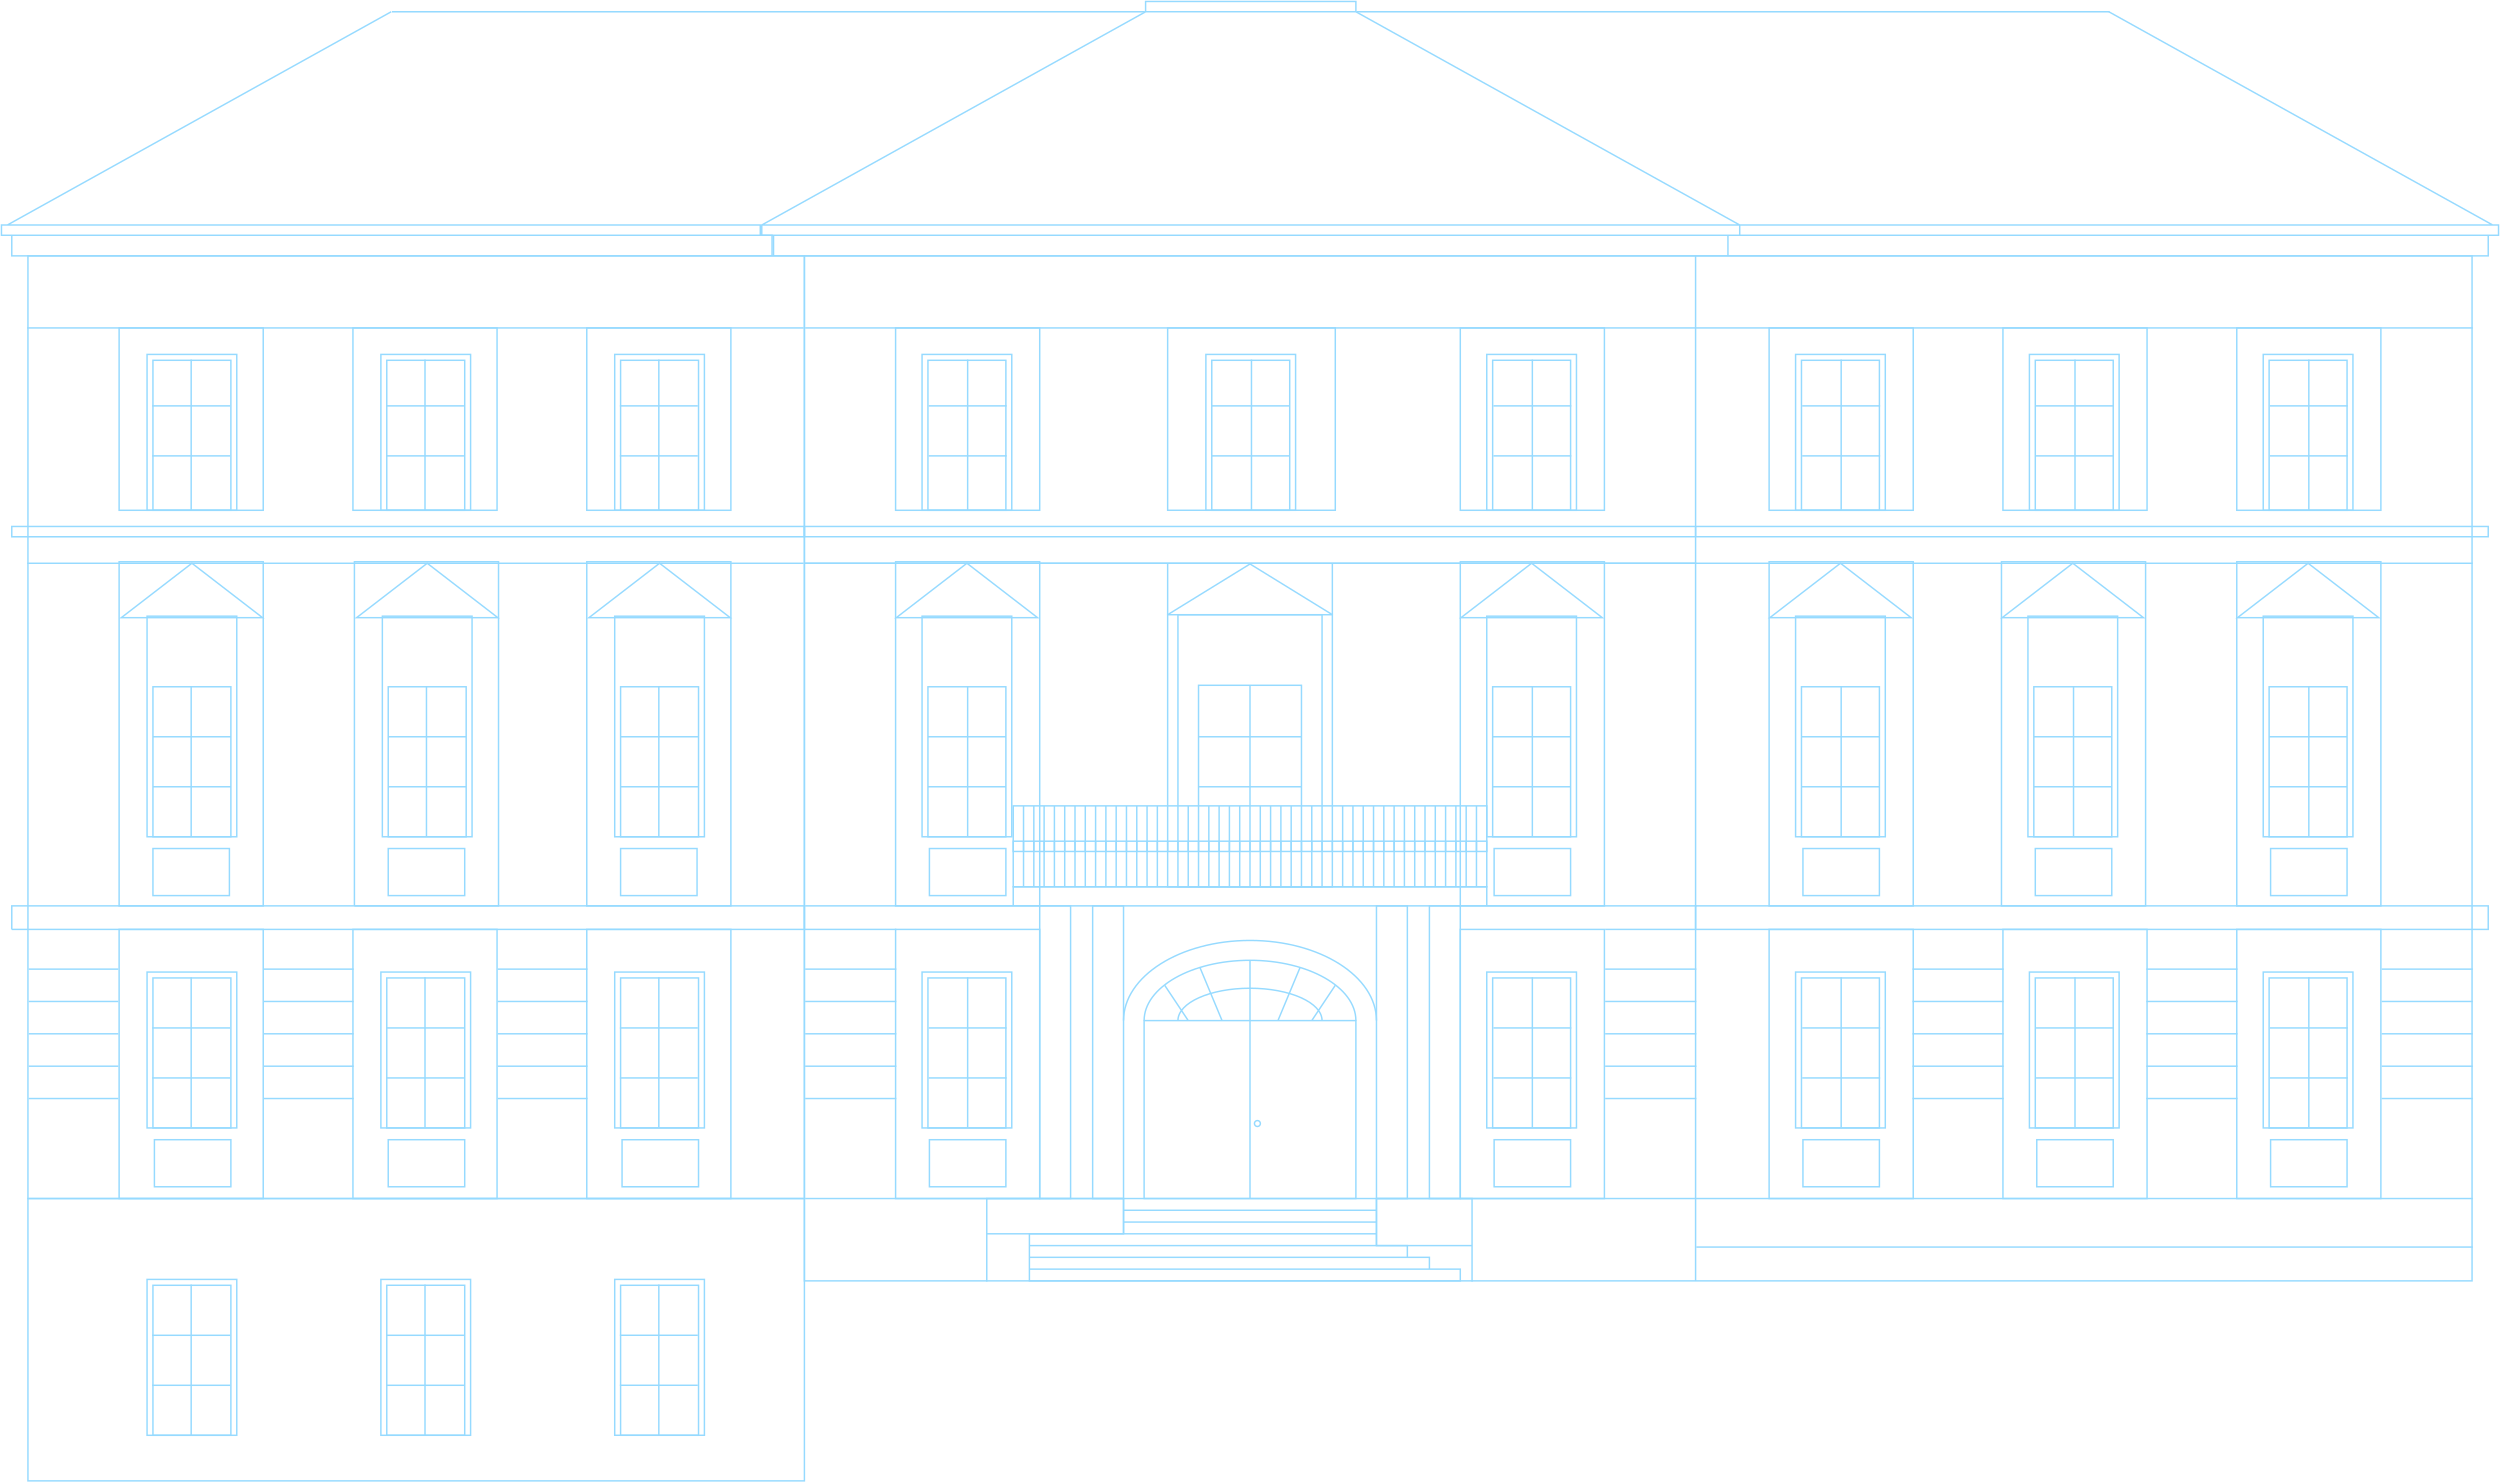 <svg width="1700" height="1008" fill="none" xmlns="http://www.w3.org/2000/svg"><path d="M1153 174H547v697h606V174ZM1681 174h-528v697h528V174Z" stroke="#96DAFF" stroke-miterlimit="10"/><path d="M877 245h-53v102h53V245ZM823.5 276h53M823.5 310h53" stroke="#96DAFF" stroke-miterlimit="10"/><path d="M881 241h-61v106h61V241Z" stroke="#96DAFF" stroke-miterlimit="10"/><path d="M908 223H794v124h114V223ZM851 244.5v102M1068 245h-53v102h53V245Z" stroke="#96DAFF" stroke-miterlimit="10"/><path d="M1072 241h-61v106h61V241Z" stroke="#96DAFF" stroke-miterlimit="10"/><path d="M1091 223h-98v124h98V223ZM1042 244.5v102M1015.5 276h53M1015.5 310h53M1278 245h-53v102h53V245Z" stroke="#96DAFF" stroke-miterlimit="10"/><path d="M1282 241h-61v106h61V241Z" stroke="#96DAFF" stroke-miterlimit="10"/><path d="M1301 223h-98v124h98V223ZM1252 244.5v102M1225.5 276h53M1225.5 310h53M1596 245h-53v102h53V245Z" stroke="#96DAFF" stroke-miterlimit="10"/><path d="M1600 241h-61v106h61V241Z" stroke="#96DAFF" stroke-miterlimit="10"/><path d="M1619 223h-98v124h98V223ZM1570 244.5v102M1543.5 276h53M1543.5 310h53M1437 245h-53v102h53V245Z" stroke="#96DAFF" stroke-miterlimit="10"/><path d="M1441 241h-61v106h61V241Z" stroke="#96DAFF" stroke-miterlimit="10"/><path d="M1460 223h-98v124h98V223ZM1411 244.5v102M1384.5 276h53M1384.5 310h53M684 245h-53v102h53V245Z" stroke="#96DAFF" stroke-miterlimit="10"/><path d="M688 241h-61v106h61V241Z" stroke="#96DAFF" stroke-miterlimit="10"/><path d="M707 223h-98v124h98V223ZM658 244.5v102M631.5 276h53M631.5 310h53M1068 665h-53v102h53V665Z" stroke="#96DAFF" stroke-miterlimit="10"/><path d="M1072 661h-61v106h61V661ZM1068 775h-52v32h52v-32Z" stroke="#96DAFF" stroke-miterlimit="10"/><path d="M1091 632h-98v183h98V632ZM1042 664.5v102M1015.5 699h53M1015.5 733h53M1278 665h-53v102h53V665Z" stroke="#96DAFF" stroke-miterlimit="10"/><path d="M1282 661h-61v106h61V661ZM1278 775h-52v32h52v-32Z" stroke="#96DAFF" stroke-miterlimit="10"/><path d="M1301 632h-98v183h98V632ZM1252 664.5v102M1225.5 699h53M1225.5 733h53M1437 665h-53v102h53V665Z" stroke="#96DAFF" stroke-miterlimit="10"/><path d="M1441 661h-61v106h61V661ZM1437 775h-52v32h52v-32Z" stroke="#96DAFF" stroke-miterlimit="10"/><path d="M1460 632h-98v183h98V632ZM1411 664.5v102M1384.5 699h53M1384.5 733h53M1596 665h-53v102h53V665Z" stroke="#96DAFF" stroke-miterlimit="10"/><path d="M1600 661h-61v106h61V661ZM1596 775h-52v32h52v-32Z" stroke="#96DAFF" stroke-miterlimit="10"/><path d="M1619 632h-98v183h98V632ZM1570 664.5v102M1543.5 699h53M1543.5 733h53M684 665h-53v102h53V665Z" stroke="#96DAFF" stroke-miterlimit="10"/><path d="M688 661h-61v106h61V661ZM684 775h-52v32h52v-32Z" stroke="#96DAFF" stroke-miterlimit="10"/><path d="M707 632h-98v183h98V632ZM658 664.5v102M631.5 699h53M631.5 733h53M1068 467h-53v102h53V467ZM1015.5 501h53M1015.5 535h53" stroke="#96DAFF" stroke-miterlimit="10"/><path d="M1072 419h-61v150h61V419Z" stroke="#96DAFF" stroke-miterlimit="10"/><path d="M1089.5 420h-96l48-37 48 37Z" stroke="#96DAFF" stroke-miterlimit="10"/><path d="M1091 382h-98v234h98V382ZM1042 466.5v102" stroke="#96DAFF" stroke-miterlimit="10"/><path d="M1068 577h-52v32h52v-32ZM1596 467h-53v102h53V467ZM1543.5 501h53M1543.5 535h53" stroke="#96DAFF" stroke-miterlimit="10"/><path d="M1600 419h-61v150h61V419Z" stroke="#96DAFF" stroke-miterlimit="10"/><path d="M1617.5 420h-96l48-37 48 37Z" stroke="#96DAFF" stroke-miterlimit="10"/><path d="M1619 382h-98v234h98V382ZM1570 466.5v102" stroke="#96DAFF" stroke-miterlimit="10"/><path d="M1596 577h-52v32h52v-32ZM1436 467h-53v102h53V467ZM1383.5 501h53M1383.5 535h53" stroke="#96DAFF" stroke-miterlimit="10"/><path d="M1440 419h-61v150h61V419Z" stroke="#96DAFF" stroke-miterlimit="10"/><path d="M1457.5 420h-96l48-37 48 37Z" stroke="#96DAFF" stroke-miterlimit="10"/><path d="M1459 382h-98v234h98V382ZM1410 466.5v102" stroke="#96DAFF" stroke-miterlimit="10"/><path d="M1436 577h-52v32h52v-32ZM1278 467h-53v102h53V467ZM1225.5 501h53M1225.5 535h53" stroke="#96DAFF" stroke-miterlimit="10"/><path d="M1282 419h-61v150h61V419Z" stroke="#96DAFF" stroke-miterlimit="10"/><path d="M1299.5 420h-96l48-37 48 37Z" stroke="#96DAFF" stroke-miterlimit="10"/><path d="M1301 382h-98v234h98V382ZM1252 466.5v102" stroke="#96DAFF" stroke-miterlimit="10"/><path d="M1278 577h-52v32h52v-32ZM684 467h-53v102h53V467ZM631.5 501h53M631.5 535h53" stroke="#96DAFF" stroke-miterlimit="10"/><path d="M688 419h-61v150h61V419Z" stroke="#96DAFF" stroke-miterlimit="10"/><path d="M705.5 420h-96l48-37 48 37Z" stroke="#96DAFF" stroke-miterlimit="10"/><path d="M707 382h-98v234h98V382ZM658 466.5v102" stroke="#96DAFF" stroke-miterlimit="10"/><path d="M684 577h-52v32h52v-32ZM885 466h-70v137h70V466ZM815.5 501h70M850 466.5v137M815.5 535h70" stroke="#96DAFF" stroke-miterlimit="10"/><path d="M899 418h-98v185h98V418Z" stroke="#96DAFF" stroke-miterlimit="10"/><path d="M906 383H794v220h112V383ZM547.5 223h606M1153.5 223h528M547.5 383h606" stroke="#96DAFF" stroke-miterlimit="10"/><path d="M906 418H794l56-34.5 56 34.5Z" stroke="#96DAFF" stroke-miterlimit="10" stroke-linejoin="round"/><path d="M1091.5 659h62M1091.5 681h62M1091.5 703h62M1091.5 725h62M1091.5 747h62M1300.5 659h62M1300.5 681h62M1300.5 703h62M1300.5 725h62M1300.5 747h62M1459.5 659h62M1459.5 681h62M1459.5 703h62M1459.5 725h62M1459.5 747h62M1619.5 659h62M1619.5 681h62M1619.5 703h62M1619.5 725h62M1619.5 747h62M547.5 659h62M547.5 681h62M547.5 703h62M547.5 725h62M547.5 747h62M1175 160H526v14h649v-14ZM1183 153H518v7h665v-7ZM1692 160h-517v14h517v-14ZM1699 153h-516v7h516v-7ZM1153 358H547v7h606v-7ZM1692 358h-539v7h539v-7ZM922 1H779v7h143V1ZM922 8l261 145M1434 8l261 145M779 8 518 153M547.5 616h606M547.5 815h606M1153.5 815h528M1011 603H689v13h322v-13ZM936 815H764v8h172v-8ZM936 823H764v8h172v-8ZM936 831H764v8h172v-8ZM936 839H700v8h236v-8ZM957 847H700v8h257v-8ZM972 855H700v8h272v-8ZM993 863H700v8h293v-8ZM822 572h-7v7h7v-7ZM815 572h-7v7h7v-7ZM808 572h-7v7h7v-7ZM801 572h-7v7h7v-7ZM794 572h-7v7h7v-7ZM787 572h-7v7h7v-7ZM780 572h-7v7h7v-7ZM773 572h-7v7h7v-7ZM766 572h-7v7h7v-7ZM759 572h-7v7h7v-7ZM752 572h-7v7h7v-7ZM745 572h-7v7h7v-7ZM738 572h-7v7h7v-7ZM731 572h-7v7h7v-7ZM724 572h-7v7h7v-7ZM717 572h-7v7h7v-7ZM710 572h-7v7h7v-7ZM703 572h-7v7h7v-7ZM696 572h-7v7h7v-7ZM829 572h-7v7h7v-7ZM836 572h-7v7h7v-7ZM843 572h-7v7h7v-7ZM850 572h-7v7h7v-7ZM857 572h-7v7h7v-7ZM864 572h-7v7h7v-7ZM871 572h-7v7h7v-7ZM878 572h-7v7h7v-7ZM885 572h-7v7h7v-7ZM892 572h-7v7h7v-7ZM899 572h-7v7h7v-7ZM906 572h-7v7h7v-7ZM913 572h-7v7h7v-7ZM920 572h-7v7h7v-7ZM927 572h-7v7h7v-7ZM934 572h-7v7h7v-7ZM941 572h-7v7h7v-7ZM948 572h-7v7h7v-7ZM955 572h-7v7h7v-7ZM962 572h-7v7h7v-7ZM969 572h-7v7h7v-7ZM976 572h-7v7h7v-7ZM983 572h-7v7h7v-7ZM990 572h-7v7h7v-7ZM997 572h-7v7h7v-7ZM1004 572h-7v7h7v-7ZM1011 572h-7v7h7v-7Z" stroke="#96DAFF" stroke-miterlimit="10"/><path d="M1011 548H689v55h322v-55ZM728 616h-21v199h21V616ZM993 616h-21v199h21V616ZM957 616h-21v199h21V616ZM764 616h-21v199h21V616ZM696 548.5v55M703 548.5v55M710 548.5v55M717 548.5v55M724 548.5v55M731 548.5v55M738 548.5v55M745 548.5v55M752 548.5v55M759 548.5v55M766 548.5v55M773 548.5v55M780 548.5v55M787 548.5v55M808 548.5v55M822 548.5v55M829 548.5v55M836 548.5v55M843 548.5v55M857 548.5v55M864 548.5v55M871 548.5v55M878 548.5v55M892 548.5v55M913 548.5v55M920 548.5v55M927 548.5v55M934 548.5v55M941 548.5v55M948 548.5v55M955 548.5v55M962 548.5v55M969 548.5v55M976 548.5v55M983 548.5v55M990 548.5v55M997 548.5v55M1004 548.5v55M778 694c0-22.6 32.2-41 72-41s72 18.4 72 41" stroke="#96DAFF" stroke-miterlimit="10"/><path d="M764 694c0-30.1 38.5-54.5 86-54.5s86 24.4 86 54.5" stroke="#96DAFF" stroke-miterlimit="10"/><path d="M801 694c0-12.2 21.9-22 49-22s49 9.8 49 22M609.5 632h-62M1091.5 632h62M922 694H778v121h144V694ZM850 653.5v162M831 694l-15-36M808 694l-16-24M869 694l15-36M892 694l16-24M547.5 383h606M1153.5 383h528M1692 616h-539v16h539v-16ZM922.5 8h512M19 815h528V174H19v641Z" stroke="#96DAFF" stroke-miterlimit="10"/><path d="M422 347h53V245h-53v102Z" stroke="#96DAFF" stroke-miterlimit="10"/><path d="M418 347h61V241h-61v106Z" stroke="#96DAFF" stroke-miterlimit="10"/><path d="M399 347h98V223h-98v124ZM448 244.5v102M474.5 276h-53M474.5 310h-53M104 347h53V245h-53v102Z" stroke="#96DAFF" stroke-miterlimit="10"/><path d="M100 347h61V241h-61v106Z" stroke="#96DAFF" stroke-miterlimit="10"/><path d="M81 347h98V223H81v124ZM130 244.5v102M156.5 276h-53M156.5 310h-53M263 347h53V245h-53v102Z" stroke="#96DAFF" stroke-miterlimit="10"/><path d="M259 347h61V241h-61v106Z" stroke="#96DAFF" stroke-miterlimit="10"/><path d="M240 347h98V223h-98v124ZM289 244.5v102M315.5 276h-53M315.5 310h-53M422 767h53V665h-53v102Z" stroke="#96DAFF" stroke-miterlimit="10"/><path d="M418 767h61V661h-61v106ZM423 807h52v-32h-52v32Z" stroke="#96DAFF" stroke-miterlimit="10"/><path d="M399 815h98V632h-98v183ZM448 664.5v102M474.5 699h-53M474.5 733h-53M263 767h53V665h-53v102Z" stroke="#96DAFF" stroke-miterlimit="10"/><path d="M259 767h61V661h-61v106ZM264 807h52v-32h-52v32Z" stroke="#96DAFF" stroke-miterlimit="10"/><path d="M240 815h98V632h-98v183ZM289 664.5v102M315.5 699h-53M315.5 733h-53M104 767h53V665h-53v102Z" stroke="#96DAFF" stroke-miterlimit="10"/><path d="M100 767h61V661h-61v106ZM105 807h52v-32h-52v32Z" stroke="#96DAFF" stroke-miterlimit="10"/><path d="M81 815h98V632H81v183ZM130 664.5v102M156.5 699h-53M156.5 733h-53M422 976h53V874h-53v102Z" stroke="#96DAFF" stroke-miterlimit="10"/><path d="M418 976h61V870h-61v106ZM448 873.5v102M474.5 908h-53M474.5 942h-53M263 976h53V874h-53v102Z" stroke="#96DAFF" stroke-miterlimit="10"/><path d="M259 976h61V870h-61v106ZM289 873.5v102M315.5 908h-53M315.5 942h-53M104 976h53V874h-53v102Z" stroke="#96DAFF" stroke-miterlimit="10"/><path d="M100 976h61V870h-61v106ZM130 873.5v102M156.5 908h-53M156.5 942h-53M104 569h53V467h-53v102ZM156.5 501h-53M156.5 535h-53" stroke="#96DAFF" stroke-miterlimit="10"/><path d="M100 569h61V419h-61v150Z" stroke="#96DAFF" stroke-miterlimit="10"/><path d="M82.5 420h96l-48-37-48 37Z" stroke="#96DAFF" stroke-miterlimit="10"/><path d="M81 616h98V382H81v234ZM130 466.5v102" stroke="#96DAFF" stroke-miterlimit="10"/><path d="M104 609h52v-32h-52v32ZM264 569h53V467h-53v102ZM316.5 501h-53M316.5 535h-53" stroke="#96DAFF" stroke-miterlimit="10"/><path d="M260 569h61V419h-61v150Z" stroke="#96DAFF" stroke-miterlimit="10"/><path d="M242.5 420h96l-48-37-48 37Z" stroke="#96DAFF" stroke-miterlimit="10"/><path d="M241 616h98V382h-98v234ZM290 466.5v102" stroke="#96DAFF" stroke-miterlimit="10"/><path d="M264 609h52v-32h-52v32ZM422 569h53V467h-53v102ZM474.5 501h-53M474.5 535h-53" stroke="#96DAFF" stroke-miterlimit="10"/><path d="M418 569h61V419h-61v150Z" stroke="#96DAFF" stroke-miterlimit="10"/><path d="M400.5 420h96l-48-37-48 37Z" stroke="#96DAFF" stroke-miterlimit="10"/><path d="M399 616h98V382h-98v234ZM448 466.5v102" stroke="#96DAFF" stroke-miterlimit="10"/><path d="M422 609h52v-32h-52v32ZM546.5 223h-528M399.5 659h-61M399.5 681h-61M399.5 703h-61M399.5 725h-61M399.5 747h-61M240.5 659h-61M240.5 681h-61M240.5 703h-61M240.5 725h-61M240.5 747h-61M80.5 659h-61M80.5 681h-61M80.5 703h-61M80.5 725h-61M80.5 747h-61M8 174h517v-14H8v14ZM1 160h516v-7H1v7ZM8 365h539v-7H8v7ZM266 8 5 153M546.5 815h-527M546.5 383h-528M8 632h539v-16H8v16ZM778.5 8h-512M547 815H19v192h528V815ZM1153.5 848h528M855 766a2 2 0 1 0 .001-3.999A2 2 0 0 0 855 766ZM1001 815h-65v32h65v-32ZM1001 847.5v24M764 815h-93v24h93v-24ZM671 839.5v32" stroke="#96DAFF" stroke-miterlimit="10"/></svg>